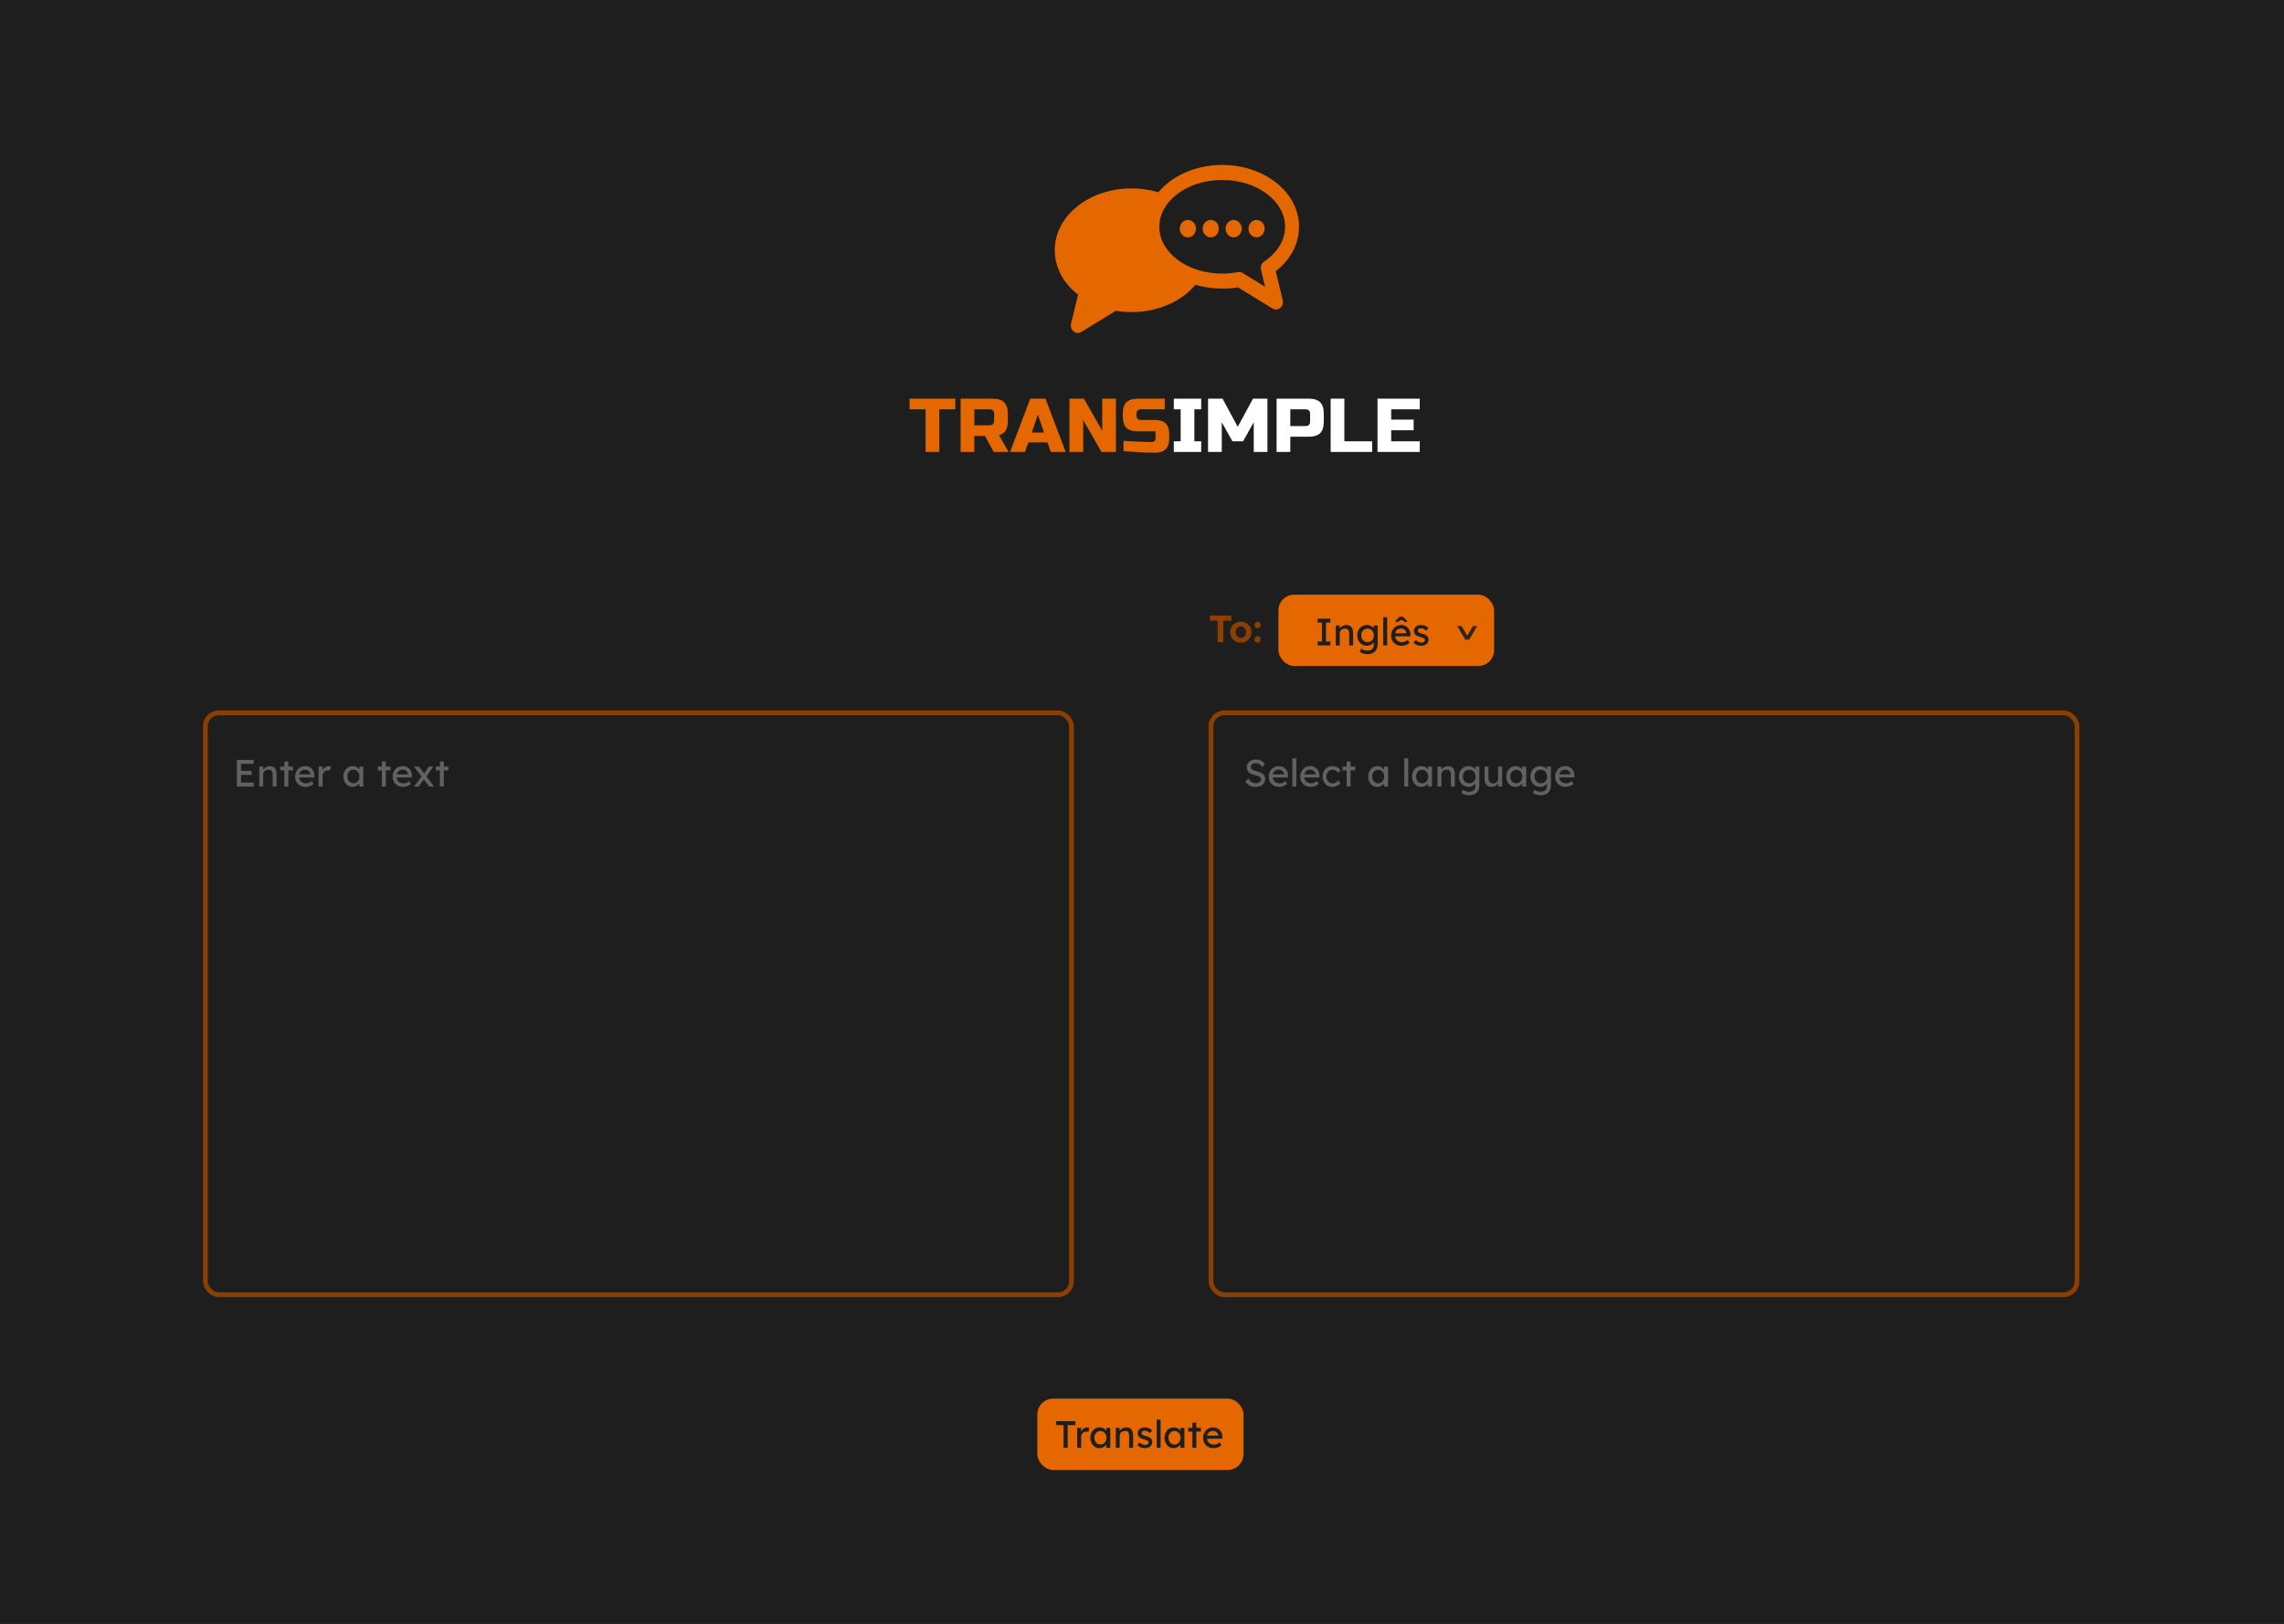 <svg width="1440" height="1024" viewBox="0 0 1440 1024" fill="none" xmlns="http://www.w3.org/2000/svg">
<rect width="1440" height="1024" fill="#1E1E1E"/>
<rect width="1440" height="1024" fill="#1E1E1E"/>
<rect x="129.5" y="449.5" width="546" height="367" rx="8.5" fill="#1E1E1E" stroke="#8B3F00" stroke-width="3"/>
<rect x="806" y="375" width="136" height="45" rx="10" fill="#E46700"/>
<path d="M830.728 407V404.6H833.44V392.6H830.728V390.2H838.744V392.6H836.032V404.6H838.744V407H830.728ZM842.189 407V394.4H844.661V396.992L844.229 397.28C844.389 396.72 844.701 396.208 845.165 395.744C845.629 395.264 846.181 394.88 846.821 394.592C847.461 394.288 848.117 394.136 848.789 394.136C849.749 394.136 850.549 394.328 851.189 394.712C851.829 395.08 852.309 395.648 852.629 396.416C852.949 397.184 853.109 398.152 853.109 399.32V407H850.637V399.488C850.637 398.768 850.541 398.176 850.349 397.712C850.157 397.232 849.861 396.888 849.461 396.68C849.061 396.456 848.565 396.36 847.973 396.392C847.493 396.392 847.053 396.472 846.653 396.632C846.253 396.776 845.901 396.984 845.597 397.256C845.309 397.528 845.077 397.848 844.901 398.216C844.741 398.568 844.661 398.952 844.661 399.368V407H843.437C843.229 407 843.021 407 842.813 407C842.605 407 842.397 407 842.189 407ZM862.102 412.52C861.206 412.52 860.31 412.376 859.414 412.088C858.534 411.816 857.822 411.456 857.278 411.008L858.19 409.088C858.51 409.328 858.886 409.536 859.318 409.712C859.75 409.904 860.206 410.048 860.686 410.144C861.166 410.256 861.638 410.312 862.102 410.312C862.982 410.312 863.718 410.168 864.31 409.88C864.902 409.592 865.35 409.168 865.654 408.608C865.958 408.048 866.11 407.352 866.11 406.52V404.096L866.374 404.264C866.294 404.76 866.03 405.24 865.582 405.704C865.15 406.152 864.606 406.52 863.95 406.808C863.294 407.096 862.622 407.24 861.934 407.24C860.734 407.24 859.662 406.96 858.718 406.4C857.79 405.824 857.054 405.048 856.51 404.072C855.966 403.08 855.694 401.952 855.694 400.688C855.694 399.424 855.958 398.304 856.486 397.328C857.03 396.336 857.766 395.56 858.694 395C859.638 394.424 860.694 394.136 861.862 394.136C862.342 394.136 862.806 394.2 863.254 394.328C863.702 394.44 864.118 394.608 864.502 394.832C864.886 395.04 865.23 395.272 865.534 395.528C865.838 395.784 866.086 396.056 866.278 396.344C866.47 396.632 866.59 396.904 866.638 397.16L866.11 397.352V394.4H868.582V406.232C868.582 407.24 868.43 408.128 868.126 408.896C867.838 409.68 867.414 410.336 866.854 410.864C866.294 411.408 865.614 411.816 864.814 412.088C864.014 412.376 863.11 412.52 862.102 412.52ZM862.198 404.96C862.982 404.96 863.678 404.776 864.286 404.408C864.894 404.04 865.366 403.536 865.702 402.896C866.038 402.256 866.206 401.52 866.206 400.688C866.206 399.856 866.03 399.12 865.678 398.48C865.342 397.824 864.87 397.312 864.262 396.944C863.67 396.576 862.982 396.392 862.198 396.392C861.43 396.392 860.742 396.584 860.134 396.968C859.542 397.336 859.07 397.848 858.718 398.504C858.382 399.144 858.214 399.872 858.214 400.688C858.214 401.504 858.382 402.24 858.718 402.896C859.07 403.536 859.542 404.04 860.134 404.408C860.742 404.776 861.43 404.96 862.198 404.96ZM872.096 407V389.24H874.568V407H872.096ZM883.717 407.24C882.421 407.24 881.269 406.968 880.261 406.424C879.269 405.864 878.485 405.104 877.909 404.144C877.349 403.184 877.069 402.08 877.069 400.832C877.069 399.84 877.229 398.936 877.549 398.12C877.869 397.304 878.309 396.6 878.869 396.008C879.445 395.4 880.125 394.936 880.909 394.616C881.709 394.28 882.573 394.112 883.501 394.112C884.317 394.112 885.077 394.272 885.781 394.592C886.485 394.896 887.093 395.32 887.605 395.864C888.133 396.408 888.533 397.056 888.805 397.808C889.093 398.544 889.229 399.352 889.213 400.232L889.189 401.288H878.893L878.341 399.32H887.053L886.693 399.728V399.152C886.645 398.624 886.469 398.152 886.165 397.736C885.861 397.32 885.477 396.992 885.013 396.752C884.549 396.512 884.045 396.392 883.501 396.392C882.637 396.392 881.909 396.56 881.317 396.896C880.725 397.216 880.277 397.696 879.973 398.336C879.669 398.96 879.517 399.736 879.517 400.664C879.517 401.544 879.701 402.312 880.069 402.968C880.437 403.608 880.957 404.104 881.629 404.456C882.301 404.808 883.077 404.984 883.957 404.984C884.581 404.984 885.157 404.88 885.685 404.672C886.229 404.464 886.813 404.088 887.437 403.544L888.685 405.296C888.301 405.68 887.829 406.016 887.269 406.304C886.725 406.592 886.141 406.824 885.517 407C884.909 407.16 884.309 407.24 883.717 407.24ZM880.621 392.432L879.709 391.64L882.469 388.928H884.533L887.293 391.64L886.381 392.432L883.141 390.68H883.861L880.621 392.432ZM896.1 407.24C895.044 407.24 894.092 407.056 893.244 406.688C892.396 406.32 891.692 405.776 891.132 405.056L892.812 403.616C893.292 404.176 893.812 404.584 894.372 404.84C894.948 405.08 895.596 405.2 896.316 405.2C896.604 405.2 896.868 405.168 897.108 405.104C897.364 405.024 897.58 404.912 897.756 404.768C897.948 404.624 898.092 404.456 898.188 404.264C898.284 404.056 898.332 403.832 898.332 403.592C898.332 403.176 898.18 402.84 897.876 402.584C897.716 402.472 897.46 402.352 897.108 402.224C896.772 402.08 896.332 401.936 895.788 401.792C894.86 401.552 894.1 401.28 893.508 400.976C892.916 400.672 892.46 400.328 892.14 399.944C891.9 399.64 891.724 399.312 891.612 398.96C891.5 398.592 891.444 398.192 891.444 397.76C891.444 397.232 891.556 396.752 891.78 396.32C892.02 395.872 892.34 395.488 892.74 395.168C893.156 394.832 893.636 394.576 894.18 394.4C894.74 394.224 895.332 394.136 895.956 394.136C896.548 394.136 897.132 394.216 897.708 394.376C898.3 394.536 898.844 394.768 899.34 395.072C899.836 395.376 900.252 395.736 900.588 396.152L899.172 397.712C898.868 397.408 898.532 397.144 898.164 396.92C897.812 396.68 897.452 396.496 897.084 396.368C896.716 396.24 896.38 396.176 896.076 396.176C895.74 396.176 895.436 396.208 895.164 396.272C894.892 396.336 894.66 396.432 894.468 396.56C894.292 396.688 894.156 396.848 894.06 397.04C893.964 397.232 893.916 397.448 893.916 397.688C893.932 397.896 893.98 398.096 894.06 398.288C894.156 398.464 894.284 398.616 894.444 398.744C894.62 398.872 894.884 399.008 895.236 399.152C895.588 399.296 896.036 399.432 896.58 399.56C897.38 399.768 898.036 400 898.548 400.256C899.076 400.496 899.492 400.776 899.796 401.096C900.116 401.4 900.34 401.752 900.468 402.152C900.596 402.552 900.66 403 900.66 403.496C900.66 404.216 900.452 404.864 900.036 405.44C899.636 406 899.092 406.44 898.404 406.76C897.716 407.08 896.948 407.24 896.1 407.24Z" fill="#1E1E1E"/>
<rect x="763.5" y="449.5" width="546" height="367" rx="8.5" fill="#1E1E1E" stroke="#8B3F00" stroke-width="3"/>
<path d="M767.688 405V391.44H762.792V388.2H776.328V391.44H771.288V405H767.688ZM782.335 405.24C781.039 405.24 779.879 404.96 778.855 404.4C777.847 403.824 777.047 403.04 776.455 402.048C775.879 401.056 775.591 399.92 775.591 398.64C775.591 397.36 775.879 396.232 776.455 395.256C777.047 394.264 777.847 393.48 778.855 392.904C779.879 392.328 781.039 392.04 782.335 392.04C783.615 392.04 784.759 392.328 785.767 392.904C786.791 393.48 787.591 394.264 788.167 395.256C788.743 396.232 789.031 397.36 789.031 398.64C789.031 399.92 788.743 401.056 788.167 402.048C787.591 403.04 786.791 403.824 785.767 404.4C784.759 404.96 783.615 405.24 782.335 405.24ZM782.335 402.264C782.959 402.264 783.519 402.112 784.015 401.808C784.511 401.488 784.895 401.056 785.167 400.512C785.455 399.952 785.599 399.328 785.599 398.64C785.599 397.936 785.455 397.312 785.167 396.768C784.895 396.208 784.511 395.776 784.015 395.472C783.519 395.152 782.959 394.992 782.335 394.992C781.695 394.992 781.127 395.152 780.631 395.472C780.135 395.792 779.743 396.224 779.455 396.768C779.167 397.312 779.031 397.936 779.047 398.64C779.031 399.328 779.167 399.952 779.455 400.512C779.743 401.056 780.135 401.488 780.631 401.808C781.127 402.112 781.695 402.264 782.335 402.264ZM792.867 405.24C792.243 405.24 791.763 405.064 791.427 404.712C791.091 404.36 790.923 403.856 790.923 403.2C790.923 402.608 791.099 402.128 791.451 401.76C791.819 401.376 792.291 401.184 792.867 401.184C793.475 401.184 793.947 401.36 794.283 401.712C794.619 402.064 794.787 402.56 794.787 403.2C794.787 403.808 794.611 404.304 794.259 404.688C793.907 405.056 793.443 405.24 792.867 405.24ZM792.867 396.144C792.243 396.144 791.763 395.968 791.427 395.616C791.091 395.264 790.923 394.76 790.923 394.104C790.923 393.512 791.099 393.032 791.451 392.664C791.819 392.28 792.291 392.088 792.867 392.088C793.475 392.088 793.947 392.264 794.283 392.616C794.619 392.968 794.787 393.464 794.787 394.104C794.787 394.712 794.611 395.208 794.259 395.592C793.907 395.96 793.443 396.144 792.867 396.144Z" fill="#8B3F00"/>
<path d="M819 143.013C819 132.3 813.773 122.334 804.281 114.949C795.222 107.9 783.251 104.018 770.573 104.018C757.894 104.019 745.922 107.9 736.863 114.949C734.381 116.881 732.197 118.992 730.316 121.244C724.98 119.656 719.284 118.814 713.428 118.814C700.75 118.814 688.779 122.696 679.719 129.745C670.227 137.13 665 147.095 665 157.807C665 168.475 670.307 178.534 679.679 185.838L675.279 204.061C674.834 205.901 675.456 207.848 676.855 209.005C677.638 209.652 678.579 209.982 679.526 209.982C680.27 209.982 681.018 209.779 681.693 209.365L703.531 195.99C706.775 196.528 710.097 196.801 713.427 196.801C726.106 196.801 738.078 192.92 747.137 185.872C749.617 183.942 751.8 181.833 753.677 179.581C759.015 181.167 764.715 182.006 770.572 182.006C773.9 182.006 777.221 181.733 780.468 181.195L802.307 194.57C802.982 194.983 803.73 195.187 804.474 195.187C805.42 195.187 806.363 194.858 807.146 194.209C808.545 193.053 809.166 191.105 808.721 189.265L804.321 171.042C813.693 163.738 819 153.679 819 143.013ZM796.975 164.969C795.343 166.062 794.56 168.174 795.044 170.179L797.612 180.812L783.451 172.14C782.787 171.732 782.039 171.522 781.283 171.522C781.024 171.522 780.763 171.546 780.505 171.597C777.268 172.225 773.926 172.544 770.573 172.544C748.708 172.544 730.921 159.296 730.921 143.012C730.921 126.728 748.708 113.479 770.573 113.478C792.437 113.478 810.224 126.727 810.224 143.012C810.224 151.326 805.394 159.33 796.975 164.969Z" fill="#E46700"/>
<path d="M748.914 138.689C746.1 138.689 743.811 141.156 743.811 144.188C743.811 147.221 746.1 149.688 748.914 149.688C751.728 149.688 754.017 147.221 754.017 144.188C754.017 141.156 751.728 138.689 748.914 138.689Z" fill="#E46700"/>
<path d="M763.353 138.689C760.539 138.689 758.251 141.156 758.251 144.188C758.251 147.221 760.539 149.688 763.353 149.688C766.167 149.688 768.456 147.221 768.456 144.188C768.455 141.156 766.166 138.689 763.353 138.689Z" fill="#E46700"/>
<path d="M777.792 138.689C774.978 138.689 772.688 141.156 772.688 144.188C772.688 147.221 774.977 149.688 777.792 149.688C780.605 149.688 782.893 147.221 782.893 144.188C782.893 141.156 780.605 138.689 777.792 138.689Z" fill="#E46700"/>
<path d="M792.231 138.689C789.417 138.689 787.128 141.156 787.128 144.188C787.128 147.221 789.417 149.688 792.231 149.688C795.044 149.688 797.332 147.221 797.332 144.188C797.332 141.156 795.044 138.689 792.231 138.689Z" fill="#E46700"/>
<path d="M592.2 285H583.56V258.12H573.48V251.4H602.28V258.12H592.2V285ZM605.646 251.4H625.806C629.166 251.4 631.598 252.168 633.102 253.704C634.638 255.208 635.406 257.64 635.406 261V265.32C635.406 267.976 634.958 270.04 634.062 271.512C633.198 272.984 631.806 273.96 629.886 274.44L635.886 285H626.526L621.006 274.92H614.286V285H605.646V251.4ZM626.766 261C626.766 259.08 625.806 258.12 623.886 258.12H614.286V268.2H623.886C625.806 268.2 626.766 267.24 626.766 265.32V261ZM646.193 285H636.832L649.553 251.4H659.153L671.873 285H662.513L660.353 279H648.353L646.193 285ZM650.513 272.76H658.193L654.353 261.48L650.513 272.76ZM703.551 285H694.431L682.911 264.84V285H674.271V251.4H683.391L694.911 271.56V251.4H703.551V285ZM708.325 278.04C717.093 278.52 723.029 278.76 726.133 278.76C726.869 278.76 727.445 278.552 727.861 278.136C728.309 277.688 728.533 277.096 728.533 276.36V272.04H717.493C714.133 272.04 711.685 271.288 710.149 269.784C708.645 268.248 707.893 265.8 707.893 262.44V261C707.893 257.64 708.645 255.208 710.149 253.704C711.685 252.168 714.133 251.4 717.493 251.4H734.341V258.12H719.413C717.493 258.12 716.533 259.08 716.533 261V261.96C716.533 263.88 717.493 264.84 719.413 264.84H728.053C731.189 264.84 733.493 265.576 734.965 267.048C736.437 268.52 737.173 270.824 737.173 273.96V276.36C737.173 279.496 736.437 281.8 734.965 283.272C733.493 284.744 731.189 285.48 728.053 285.48C726.421 285.48 724.693 285.448 722.869 285.384L718.453 285.192C715.189 285.032 711.813 284.808 708.325 284.52V278.04Z" fill="#E46700"/>
<path d="M757.329 285H740.049V278.28H744.369V258.12H740.049V251.4H757.329V258.12H753.009V278.28H757.329V285ZM790.446 266.28L783.726 278.28H777.006L770.286 266.28V285H761.646V251.4H770.766L780.366 269.16L789.966 251.4H799.086V285H790.446V266.28ZM804.864 251.4H825.024C828.384 251.4 830.816 252.168 832.32 253.704C833.856 255.208 834.624 257.64 834.624 261V265.8C834.624 269.16 833.856 271.608 832.32 273.144C830.816 274.648 828.384 275.4 825.024 275.4H813.504V285H804.864V251.4ZM825.984 261C825.984 259.08 825.024 258.12 823.104 258.12H813.504V268.68H823.104C825.024 268.68 825.984 267.72 825.984 265.8V261ZM847.583 278.28H865.103V285H838.943V251.4H847.583V278.28ZM895.114 285H868.474V251.4H895.114V258.12H877.114V264.6H891.274V271.32H877.114V278.28H895.114V285Z" fill="white"/>
<path opacity="0.9" d="M931.304 394.832L926.24 403.448H923.84L918.776 394.832H921.536L925.256 401.192L924.776 401.264L928.592 394.832H931.304Z" fill="#1E1E1E"/>
<rect x="654" y="882" width="130" height="45" rx="10" fill="#E46700"/>
<path d="M670.544 913V898.696H665.84V896.2H677.984V898.696H673.136V913H670.544ZM679.126 913V900.4H681.622V904.36L681.382 903.4C681.558 902.792 681.854 902.24 682.27 901.744C682.702 901.248 683.19 900.856 683.734 900.568C684.294 900.28 684.87 900.136 685.462 900.136C685.734 900.136 685.99 900.16 686.23 900.208C686.486 900.256 686.686 900.312 686.83 900.376L686.182 903.064C685.99 902.984 685.774 902.92 685.534 902.872C685.31 902.808 685.086 902.776 684.862 902.776C684.43 902.776 684.014 902.864 683.614 903.04C683.23 903.2 682.886 903.432 682.582 903.736C682.294 904.024 682.062 904.368 681.886 904.768C681.71 905.152 681.622 905.576 681.622 906.04V913H679.126ZM693.115 913.24C692.075 913.24 691.123 912.952 690.259 912.376C689.411 911.8 688.731 911.016 688.219 910.024C687.707 909.032 687.451 907.912 687.451 906.664C687.451 905.4 687.707 904.28 688.219 903.304C688.747 902.312 689.451 901.536 690.331 900.976C691.227 900.416 692.227 900.136 693.331 900.136C693.987 900.136 694.587 900.232 695.131 900.424C695.675 900.616 696.147 900.888 696.547 901.24C696.963 901.576 697.299 901.968 697.555 902.416C697.827 902.864 697.995 903.344 698.059 903.856L697.507 903.664V900.4H700.003V913H697.507V910L698.083 909.832C697.987 910.264 697.787 910.688 697.483 911.104C697.195 911.504 696.819 911.864 696.355 912.184C695.907 912.504 695.403 912.76 694.843 912.952C694.299 913.144 693.723 913.24 693.115 913.24ZM693.763 910.96C694.515 910.96 695.179 910.776 695.755 910.408C696.331 910.04 696.779 909.536 697.099 908.896C697.435 908.24 697.603 907.496 697.603 906.664C697.603 905.848 697.435 905.12 697.099 904.48C696.779 903.84 696.331 903.336 695.755 902.968C695.179 902.6 694.515 902.416 693.763 902.416C693.027 902.416 692.371 902.6 691.795 902.968C691.235 903.336 690.787 903.84 690.451 904.48C690.131 905.12 689.971 905.848 689.971 906.664C689.971 907.496 690.131 908.24 690.451 908.896C690.787 909.536 691.235 910.04 691.795 910.408C692.371 910.776 693.027 910.96 693.763 910.96ZM703.455 913V900.4H705.927V902.992L705.495 903.28C705.655 902.72 705.967 902.208 706.431 901.744C706.895 901.264 707.447 900.88 708.087 900.592C708.727 900.288 709.383 900.136 710.055 900.136C711.015 900.136 711.815 900.328 712.455 900.712C713.095 901.08 713.575 901.648 713.895 902.416C714.215 903.184 714.375 904.152 714.375 905.32V913H711.903V905.488C711.903 904.768 711.807 904.176 711.615 903.712C711.423 903.232 711.127 902.888 710.727 902.68C710.327 902.456 709.831 902.36 709.239 902.392C708.759 902.392 708.319 902.472 707.919 902.632C707.519 902.776 707.167 902.984 706.863 903.256C706.575 903.528 706.343 903.848 706.167 904.216C706.007 904.568 705.927 904.952 705.927 905.368V913H704.703C704.495 913 704.287 913 704.079 913C703.871 913 703.663 913 703.455 913ZM721.928 913.24C720.872 913.24 719.92 913.056 719.072 912.688C718.224 912.32 717.52 911.776 716.96 911.056L718.64 909.616C719.12 910.176 719.64 910.584 720.2 910.84C720.776 911.08 721.424 911.2 722.144 911.2C722.432 911.2 722.696 911.168 722.936 911.104C723.192 911.024 723.408 910.912 723.584 910.768C723.776 910.624 723.92 910.456 724.016 910.264C724.112 910.056 724.16 909.832 724.16 909.592C724.16 909.176 724.008 908.84 723.704 908.584C723.544 908.472 723.288 908.352 722.936 908.224C722.6 908.08 722.16 907.936 721.616 907.792C720.688 907.552 719.928 907.28 719.336 906.976C718.744 906.672 718.288 906.328 717.968 905.944C717.728 905.64 717.552 905.312 717.44 904.96C717.328 904.592 717.272 904.192 717.272 903.76C717.272 903.232 717.384 902.752 717.608 902.32C717.848 901.872 718.168 901.488 718.568 901.168C718.984 900.832 719.464 900.576 720.008 900.4C720.568 900.224 721.16 900.136 721.784 900.136C722.376 900.136 722.96 900.216 723.536 900.376C724.128 900.536 724.672 900.768 725.168 901.072C725.664 901.376 726.08 901.736 726.416 902.152L725 903.712C724.696 903.408 724.36 903.144 723.992 902.92C723.64 902.68 723.28 902.496 722.912 902.368C722.544 902.24 722.208 902.176 721.904 902.176C721.568 902.176 721.264 902.208 720.992 902.272C720.72 902.336 720.488 902.432 720.296 902.56C720.12 902.688 719.984 902.848 719.888 903.04C719.792 903.232 719.744 903.448 719.744 903.688C719.76 903.896 719.808 904.096 719.888 904.288C719.984 904.464 720.112 904.616 720.272 904.744C720.448 904.872 720.712 905.008 721.064 905.152C721.416 905.296 721.864 905.432 722.408 905.56C723.208 905.768 723.864 906 724.376 906.256C724.904 906.496 725.32 906.776 725.624 907.096C725.944 907.4 726.168 907.752 726.296 908.152C726.424 908.552 726.488 909 726.488 909.496C726.488 910.216 726.28 910.864 725.864 911.44C725.464 912 724.92 912.44 724.232 912.76C723.544 913.08 722.776 913.24 721.928 913.24ZM729.26 913V895.24H731.732V913H729.26ZM739.849 913.24C738.809 913.24 737.857 912.952 736.993 912.376C736.145 911.8 735.465 911.016 734.953 910.024C734.441 909.032 734.185 907.912 734.185 906.664C734.185 905.4 734.441 904.28 734.953 903.304C735.481 902.312 736.185 901.536 737.065 900.976C737.961 900.416 738.961 900.136 740.065 900.136C740.721 900.136 741.321 900.232 741.865 900.424C742.409 900.616 742.881 900.888 743.281 901.24C743.697 901.576 744.033 901.968 744.289 902.416C744.561 902.864 744.729 903.344 744.793 903.856L744.241 903.664V900.4H746.737V913H744.241V910L744.817 909.832C744.721 910.264 744.521 910.688 744.217 911.104C743.929 911.504 743.553 911.864 743.089 912.184C742.641 912.504 742.137 912.76 741.577 912.952C741.033 913.144 740.457 913.24 739.849 913.24ZM740.497 910.96C741.249 910.96 741.913 910.776 742.489 910.408C743.065 910.04 743.513 909.536 743.833 908.896C744.169 908.24 744.337 907.496 744.337 906.664C744.337 905.848 744.169 905.12 743.833 904.48C743.513 903.84 743.065 903.336 742.489 902.968C741.913 902.6 741.249 902.416 740.497 902.416C739.761 902.416 739.105 902.6 738.529 902.968C737.969 903.336 737.521 903.84 737.185 904.48C736.865 905.12 736.705 905.848 736.705 906.664C736.705 907.496 736.865 908.24 737.185 908.896C737.521 909.536 737.969 910.04 738.529 910.408C739.105 910.776 739.761 910.96 740.497 910.96ZM751.749 913V897.184H754.221V913H751.749ZM749.133 902.8V900.4H757.149V902.8H749.133ZM765.163 913.24C763.867 913.24 762.715 912.968 761.707 912.424C760.715 911.864 759.931 911.104 759.355 910.144C758.795 909.184 758.515 908.08 758.515 906.832C758.515 905.84 758.675 904.936 758.995 904.12C759.315 903.304 759.755 902.6 760.315 902.008C760.891 901.4 761.571 900.936 762.355 900.616C763.155 900.28 764.019 900.112 764.947 900.112C765.763 900.112 766.523 900.272 767.227 900.592C767.931 900.896 768.539 901.32 769.051 901.864C769.579 902.408 769.979 903.056 770.251 903.808C770.539 904.544 770.675 905.352 770.659 906.232L770.635 907.288H760.339L759.787 905.32H768.499L768.139 905.728V905.152C768.091 904.624 767.915 904.152 767.611 903.736C767.307 903.32 766.923 902.992 766.459 902.752C765.995 902.512 765.491 902.392 764.947 902.392C764.083 902.392 763.355 902.56 762.763 902.896C762.171 903.216 761.723 903.696 761.419 904.336C761.115 904.96 760.963 905.736 760.963 906.664C760.963 907.544 761.147 908.312 761.515 908.968C761.883 909.608 762.403 910.104 763.075 910.456C763.747 910.808 764.523 910.984 765.403 910.984C766.027 910.984 766.603 910.88 767.131 910.672C767.675 910.464 768.259 910.088 768.883 909.544L770.131 911.296C769.747 911.68 769.275 912.016 768.715 912.304C768.171 912.592 767.587 912.824 766.963 913C766.355 913.16 765.755 913.24 765.163 913.24Z" fill="#1E1E1E"/>
<path d="M149.352 496V479.2H159.936V481.696H151.944V493.504H159.936V496H149.352ZM150.528 488.632V486.136H158.616V488.632H150.528ZM163.47 496V483.4H165.942V485.992L165.51 486.28C165.67 485.72 165.982 485.208 166.446 484.744C166.91 484.264 167.462 483.88 168.102 483.592C168.742 483.288 169.398 483.136 170.07 483.136C171.03 483.136 171.83 483.328 172.47 483.712C173.11 484.08 173.59 484.648 173.91 485.416C174.23 486.184 174.39 487.152 174.39 488.32V496H171.918V488.488C171.918 487.768 171.822 487.176 171.63 486.712C171.438 486.232 171.142 485.888 170.742 485.68C170.342 485.456 169.846 485.36 169.254 485.392C168.774 485.392 168.334 485.472 167.934 485.632C167.534 485.776 167.182 485.984 166.878 486.256C166.59 486.528 166.358 486.848 166.182 487.216C166.022 487.568 165.942 487.952 165.942 488.368V496H164.718C164.51 496 164.302 496 164.094 496C163.886 496 163.678 496 163.47 496ZM179.304 496V480.184H181.776V496H179.304ZM176.688 485.8V483.4H184.704V485.8H176.688ZM192.717 496.24C191.421 496.24 190.269 495.968 189.261 495.424C188.269 494.864 187.485 494.104 186.909 493.144C186.349 492.184 186.069 491.08 186.069 489.832C186.069 488.84 186.229 487.936 186.549 487.12C186.869 486.304 187.309 485.6 187.869 485.008C188.445 484.4 189.125 483.936 189.909 483.616C190.709 483.28 191.573 483.112 192.501 483.112C193.317 483.112 194.077 483.272 194.781 483.592C195.485 483.896 196.093 484.32 196.605 484.864C197.133 485.408 197.533 486.056 197.805 486.808C198.093 487.544 198.229 488.352 198.213 489.232L198.189 490.288H187.893L187.341 488.32H196.053L195.693 488.728V488.152C195.645 487.624 195.469 487.152 195.165 486.736C194.861 486.32 194.477 485.992 194.013 485.752C193.549 485.512 193.045 485.392 192.501 485.392C191.637 485.392 190.909 485.56 190.317 485.896C189.725 486.216 189.277 486.696 188.973 487.336C188.669 487.96 188.517 488.736 188.517 489.664C188.517 490.544 188.701 491.312 189.069 491.968C189.437 492.608 189.957 493.104 190.629 493.456C191.301 493.808 192.077 493.984 192.957 493.984C193.581 493.984 194.157 493.88 194.685 493.672C195.229 493.464 195.813 493.088 196.437 492.544L197.685 494.296C197.301 494.68 196.829 495.016 196.269 495.304C195.725 495.592 195.141 495.824 194.517 496C193.909 496.16 193.309 496.24 192.717 496.24ZM200.9 496V483.4H203.396V487.36L203.156 486.4C203.332 485.792 203.628 485.24 204.044 484.744C204.476 484.248 204.964 483.856 205.508 483.568C206.068 483.28 206.644 483.136 207.236 483.136C207.508 483.136 207.764 483.16 208.004 483.208C208.26 483.256 208.46 483.312 208.604 483.376L207.956 486.064C207.764 485.984 207.548 485.92 207.308 485.872C207.084 485.808 206.86 485.776 206.636 485.776C206.204 485.776 205.788 485.864 205.388 486.04C205.004 486.2 204.66 486.432 204.356 486.736C204.068 487.024 203.836 487.368 203.66 487.768C203.484 488.152 203.396 488.576 203.396 489.04V496H200.9ZM222.154 496.24C221.114 496.24 220.162 495.952 219.298 495.376C218.45 494.8 217.77 494.016 217.258 493.024C216.746 492.032 216.49 490.912 216.49 489.664C216.49 488.4 216.746 487.28 217.258 486.304C217.786 485.312 218.49 484.536 219.37 483.976C220.266 483.416 221.266 483.136 222.37 483.136C223.026 483.136 223.626 483.232 224.17 483.424C224.714 483.616 225.186 483.888 225.586 484.24C226.002 484.576 226.338 484.968 226.594 485.416C226.866 485.864 227.034 486.344 227.098 486.856L226.546 486.664V483.4H229.042V496H226.546V493L227.122 492.832C227.026 493.264 226.826 493.688 226.522 494.104C226.234 494.504 225.858 494.864 225.394 495.184C224.946 495.504 224.442 495.76 223.882 495.952C223.338 496.144 222.762 496.24 222.154 496.24ZM222.802 493.96C223.554 493.96 224.218 493.776 224.794 493.408C225.37 493.04 225.818 492.536 226.138 491.896C226.474 491.24 226.642 490.496 226.642 489.664C226.642 488.848 226.474 488.12 226.138 487.48C225.818 486.84 225.37 486.336 224.794 485.968C224.218 485.6 223.554 485.416 222.802 485.416C222.066 485.416 221.41 485.6 220.834 485.968C220.274 486.336 219.826 486.84 219.49 487.48C219.17 488.12 219.01 488.848 219.01 489.664C219.01 490.496 219.17 491.24 219.49 491.896C219.826 492.536 220.274 493.04 220.834 493.408C221.41 493.776 222.066 493.96 222.802 493.96ZM240.78 496V480.184H243.252V496H240.78ZM238.164 485.8V483.4H246.18V485.8H238.164ZM254.194 496.24C252.898 496.24 251.746 495.968 250.738 495.424C249.746 494.864 248.962 494.104 248.386 493.144C247.826 492.184 247.546 491.08 247.546 489.832C247.546 488.84 247.706 487.936 248.026 487.12C248.346 486.304 248.786 485.6 249.346 485.008C249.922 484.4 250.602 483.936 251.386 483.616C252.186 483.28 253.05 483.112 253.978 483.112C254.794 483.112 255.554 483.272 256.258 483.592C256.962 483.896 257.57 484.32 258.082 484.864C258.61 485.408 259.01 486.056 259.282 486.808C259.57 487.544 259.706 488.352 259.69 489.232L259.666 490.288H249.37L248.818 488.32H257.53L257.17 488.728V488.152C257.122 487.624 256.946 487.152 256.642 486.736C256.338 486.32 255.954 485.992 255.49 485.752C255.026 485.512 254.522 485.392 253.978 485.392C253.114 485.392 252.386 485.56 251.794 485.896C251.202 486.216 250.754 486.696 250.45 487.336C250.146 487.96 249.994 488.736 249.994 489.664C249.994 490.544 250.178 491.312 250.546 491.968C250.914 492.608 251.434 493.104 252.106 493.456C252.778 493.808 253.554 493.984 254.434 493.984C255.058 493.984 255.634 493.88 256.162 493.672C256.706 493.464 257.29 493.088 257.914 492.544L259.162 494.296C258.778 494.68 258.306 495.016 257.746 495.304C257.202 495.592 256.618 495.824 255.994 496C255.386 496.16 254.786 496.24 254.194 496.24ZM270.682 496L266.602 490.696L266.242 490.24L260.938 483.4H264.058L268.066 488.632L268.474 489.16L273.706 496H270.682ZM260.962 496L265.93 489.52L267.394 491.272L263.89 496H260.962ZM268.618 489.904L267.25 488.176L270.346 483.4H273.274L268.618 489.904ZM277.343 496V480.184H279.815V496H277.343ZM274.727 485.8V483.4H282.743V485.8H274.727Z" fill="white" fill-opacity="0.3"/>
<path d="M791.536 496.24C790.624 496.24 789.776 496.12 788.992 495.88C788.224 495.64 787.52 495.28 786.88 494.8C786.256 494.304 785.696 493.696 785.2 492.976L786.976 490.936C787.76 492.056 788.512 492.832 789.232 493.264C789.952 493.696 790.808 493.912 791.8 493.912C792.408 493.912 792.96 493.816 793.456 493.624C793.952 493.432 794.344 493.168 794.632 492.832C794.92 492.496 795.064 492.112 795.064 491.68C795.064 491.392 795.016 491.12 794.92 490.864C794.824 490.608 794.672 490.376 794.464 490.168C794.272 489.96 794.016 489.768 793.696 489.592C793.392 489.416 793.032 489.264 792.616 489.136C792.2 488.992 791.72 488.872 791.176 488.776C790.312 488.6 789.56 488.368 788.92 488.08C788.28 487.792 787.744 487.432 787.312 487C786.88 486.568 786.56 486.08 786.352 485.536C786.144 484.976 786.04 484.352 786.04 483.664C786.04 482.992 786.184 482.368 786.472 481.792C786.776 481.216 787.184 480.72 787.696 480.304C788.224 479.872 788.84 479.544 789.544 479.32C790.248 479.08 791.008 478.96 791.824 478.96C792.688 478.96 793.48 479.072 794.2 479.296C794.92 479.52 795.56 479.856 796.12 480.304C796.68 480.736 797.144 481.272 797.512 481.912L795.688 483.712C795.368 483.184 795.008 482.744 794.608 482.392C794.208 482.024 793.768 481.752 793.288 481.576C792.808 481.384 792.296 481.288 791.752 481.288C791.128 481.288 790.584 481.384 790.12 481.576C789.656 481.768 789.288 482.04 789.016 482.392C788.76 482.728 788.632 483.128 788.632 483.592C788.632 483.928 788.696 484.24 788.824 484.528C788.952 484.8 789.144 485.048 789.4 485.272C789.672 485.48 790.032 485.672 790.48 485.848C790.928 486.008 791.464 486.152 792.088 486.28C792.968 486.472 793.752 486.72 794.44 487.024C795.128 487.312 795.712 487.656 796.192 488.056C796.672 488.456 797.032 488.904 797.272 489.4C797.528 489.896 797.656 490.432 797.656 491.008C797.656 492.08 797.408 493.008 796.912 493.792C796.416 494.576 795.712 495.184 794.8 495.616C793.888 496.032 792.8 496.24 791.536 496.24ZM806.585 496.24C805.289 496.24 804.137 495.968 803.129 495.424C802.137 494.864 801.353 494.104 800.777 493.144C800.217 492.184 799.937 491.08 799.937 489.832C799.937 488.84 800.097 487.936 800.417 487.12C800.737 486.304 801.177 485.6 801.737 485.008C802.313 484.4 802.993 483.936 803.777 483.616C804.577 483.28 805.441 483.112 806.369 483.112C807.185 483.112 807.945 483.272 808.649 483.592C809.353 483.896 809.961 484.32 810.473 484.864C811.001 485.408 811.401 486.056 811.673 486.808C811.961 487.544 812.097 488.352 812.081 489.232L812.057 490.288H801.761L801.209 488.32H809.921L809.561 488.728V488.152C809.513 487.624 809.337 487.152 809.033 486.736C808.729 486.32 808.345 485.992 807.881 485.752C807.417 485.512 806.913 485.392 806.369 485.392C805.505 485.392 804.777 485.56 804.185 485.896C803.593 486.216 803.145 486.696 802.841 487.336C802.537 487.96 802.385 488.736 802.385 489.664C802.385 490.544 802.569 491.312 802.937 491.968C803.305 492.608 803.825 493.104 804.497 493.456C805.169 493.808 805.945 493.984 806.825 493.984C807.449 493.984 808.025 493.88 808.553 493.672C809.097 493.464 809.681 493.088 810.305 492.544L811.553 494.296C811.169 494.68 810.697 495.016 810.137 495.304C809.593 495.592 809.009 495.824 808.385 496C807.777 496.16 807.177 496.24 806.585 496.24ZM814.815 496V478.24H817.287V496H814.815ZM826.436 496.24C825.14 496.24 823.988 495.968 822.98 495.424C821.988 494.864 821.204 494.104 820.628 493.144C820.068 492.184 819.788 491.08 819.788 489.832C819.788 488.84 819.948 487.936 820.268 487.12C820.588 486.304 821.028 485.6 821.588 485.008C822.164 484.4 822.844 483.936 823.628 483.616C824.428 483.28 825.292 483.112 826.22 483.112C827.036 483.112 827.796 483.272 828.5 483.592C829.204 483.896 829.812 484.32 830.324 484.864C830.852 485.408 831.252 486.056 831.524 486.808C831.812 487.544 831.948 488.352 831.932 489.232L831.908 490.288H821.612L821.06 488.32H829.772L829.412 488.728V488.152C829.364 487.624 829.188 487.152 828.884 486.736C828.58 486.32 828.196 485.992 827.732 485.752C827.268 485.512 826.764 485.392 826.22 485.392C825.356 485.392 824.628 485.56 824.036 485.896C823.444 486.216 822.996 486.696 822.692 487.336C822.388 487.96 822.236 488.736 822.236 489.664C822.236 490.544 822.42 491.312 822.788 491.968C823.156 492.608 823.676 493.104 824.348 493.456C825.02 493.808 825.796 493.984 826.676 493.984C827.3 493.984 827.876 493.88 828.404 493.672C828.948 493.464 829.532 493.088 830.156 492.544L831.404 494.296C831.02 494.68 830.548 495.016 829.988 495.304C829.444 495.592 828.86 495.824 828.236 496C827.628 496.16 827.028 496.24 826.436 496.24ZM839.971 496.24C838.803 496.24 837.755 495.952 836.827 495.376C835.915 494.8 835.187 494.016 834.643 493.024C834.115 492.032 833.851 490.92 833.851 489.688C833.851 488.456 834.115 487.344 834.643 486.352C835.187 485.36 835.915 484.576 836.827 484C837.755 483.424 838.803 483.136 839.971 483.136C841.091 483.136 842.107 483.368 843.019 483.832C843.947 484.28 844.651 484.896 845.131 485.68L843.763 487.36C843.507 486.992 843.179 486.656 842.779 486.352C842.379 486.048 841.955 485.808 841.507 485.632C841.059 485.456 840.627 485.368 840.211 485.368C839.443 485.368 838.755 485.56 838.147 485.944C837.555 486.312 837.083 486.824 836.731 487.48C836.379 488.136 836.203 488.872 836.203 489.688C836.203 490.504 836.387 491.24 836.755 491.896C837.123 492.536 837.611 493.048 838.219 493.432C838.827 493.816 839.499 494.008 840.235 494.008C840.667 494.008 841.083 493.936 841.483 493.792C841.899 493.648 842.299 493.432 842.683 493.144C843.067 492.856 843.427 492.504 843.763 492.088L845.131 493.768C844.619 494.488 843.883 495.08 842.923 495.544C841.979 496.008 840.995 496.24 839.971 496.24ZM849.022 496V480.184H851.494V496H849.022ZM846.406 485.8V483.4H854.422V485.8H846.406ZM868.248 496.24C867.208 496.24 866.256 495.952 865.392 495.376C864.544 494.8 863.864 494.016 863.352 493.024C862.84 492.032 862.584 490.912 862.584 489.664C862.584 488.4 862.84 487.28 863.352 486.304C863.88 485.312 864.584 484.536 865.464 483.976C866.36 483.416 867.36 483.136 868.464 483.136C869.12 483.136 869.72 483.232 870.264 483.424C870.808 483.616 871.28 483.888 871.68 484.24C872.096 484.576 872.432 484.968 872.688 485.416C872.96 485.864 873.128 486.344 873.192 486.856L872.64 486.664V483.4H875.136V496H872.64V493L873.216 492.832C873.12 493.264 872.92 493.688 872.616 494.104C872.328 494.504 871.952 494.864 871.488 495.184C871.04 495.504 870.536 495.76 869.976 495.952C869.432 496.144 868.856 496.24 868.248 496.24ZM868.896 493.96C869.648 493.96 870.312 493.776 870.888 493.408C871.464 493.04 871.912 492.536 872.232 491.896C872.568 491.24 872.736 490.496 872.736 489.664C872.736 488.848 872.568 488.12 872.232 487.48C871.912 486.84 871.464 486.336 870.888 485.968C870.312 485.6 869.648 485.416 868.896 485.416C868.16 485.416 867.504 485.6 866.928 485.968C866.368 486.336 865.92 486.84 865.584 487.48C865.264 488.12 865.104 488.848 865.104 489.664C865.104 490.496 865.264 491.24 865.584 491.896C865.92 492.536 866.368 493.04 866.928 493.408C867.504 493.776 868.16 493.96 868.896 493.96ZM885.362 496V478.24H887.834V496H885.362ZM895.951 496.24C894.911 496.24 893.959 495.952 893.095 495.376C892.247 494.8 891.567 494.016 891.055 493.024C890.543 492.032 890.287 490.912 890.287 489.664C890.287 488.4 890.543 487.28 891.055 486.304C891.583 485.312 892.287 484.536 893.167 483.976C894.063 483.416 895.063 483.136 896.167 483.136C896.823 483.136 897.423 483.232 897.967 483.424C898.511 483.616 898.983 483.888 899.383 484.24C899.799 484.576 900.135 484.968 900.391 485.416C900.663 485.864 900.831 486.344 900.895 486.856L900.343 486.664V483.4H902.839V496H900.343V493L900.919 492.832C900.823 493.264 900.623 493.688 900.319 494.104C900.031 494.504 899.655 494.864 899.191 495.184C898.743 495.504 898.239 495.76 897.679 495.952C897.135 496.144 896.559 496.24 895.951 496.24ZM896.599 493.96C897.351 493.96 898.015 493.776 898.591 493.408C899.167 493.04 899.615 492.536 899.935 491.896C900.271 491.24 900.439 490.496 900.439 489.664C900.439 488.848 900.271 488.12 899.935 487.48C899.615 486.84 899.167 486.336 898.591 485.968C898.015 485.6 897.351 485.416 896.599 485.416C895.863 485.416 895.207 485.6 894.631 485.968C894.071 486.336 893.623 486.84 893.287 487.48C892.967 488.12 892.807 488.848 892.807 489.664C892.807 490.496 892.967 491.24 893.287 491.896C893.623 492.536 894.071 493.04 894.631 493.408C895.207 493.776 895.863 493.96 896.599 493.96ZM906.291 496V483.4H908.763V485.992L908.331 486.28C908.491 485.72 908.803 485.208 909.267 484.744C909.731 484.264 910.283 483.88 910.923 483.592C911.563 483.288 912.219 483.136 912.891 483.136C913.851 483.136 914.651 483.328 915.291 483.712C915.931 484.08 916.411 484.648 916.731 485.416C917.051 486.184 917.211 487.152 917.211 488.32V496H914.739V488.488C914.739 487.768 914.643 487.176 914.451 486.712C914.259 486.232 913.963 485.888 913.563 485.68C913.163 485.456 912.667 485.36 912.075 485.392C911.595 485.392 911.155 485.472 910.755 485.632C910.355 485.776 910.003 485.984 909.699 486.256C909.411 486.528 909.179 486.848 909.003 487.216C908.843 487.568 908.763 487.952 908.763 488.368V496H907.539C907.331 496 907.123 496 906.915 496C906.707 496 906.499 496 906.291 496ZM926.204 501.52C925.308 501.52 924.412 501.376 923.516 501.088C922.636 500.816 921.924 500.456 921.38 500.008L922.292 498.088C922.612 498.328 922.988 498.536 923.42 498.712C923.852 498.904 924.308 499.048 924.788 499.144C925.268 499.256 925.74 499.312 926.204 499.312C927.084 499.312 927.82 499.168 928.412 498.88C929.004 498.592 929.452 498.168 929.756 497.608C930.06 497.048 930.212 496.352 930.212 495.52V493.096L930.476 493.264C930.396 493.76 930.132 494.24 929.684 494.704C929.252 495.152 928.708 495.52 928.052 495.808C927.396 496.096 926.724 496.24 926.036 496.24C924.836 496.24 923.764 495.96 922.82 495.4C921.892 494.824 921.156 494.048 920.612 493.072C920.068 492.08 919.796 490.952 919.796 489.688C919.796 488.424 920.06 487.304 920.588 486.328C921.132 485.336 921.868 484.56 922.796 484C923.74 483.424 924.796 483.136 925.964 483.136C926.444 483.136 926.908 483.2 927.356 483.328C927.804 483.44 928.22 483.608 928.604 483.832C928.988 484.04 929.332 484.272 929.636 484.528C929.94 484.784 930.188 485.056 930.38 485.344C930.572 485.632 930.692 485.904 930.74 486.16L930.212 486.352V483.4H932.684V495.232C932.684 496.24 932.532 497.128 932.228 497.896C931.94 498.68 931.516 499.336 930.956 499.864C930.396 500.408 929.716 500.816 928.916 501.088C928.116 501.376 927.212 501.52 926.204 501.52ZM926.3 493.96C927.084 493.96 927.78 493.776 928.388 493.408C928.996 493.04 929.468 492.536 929.804 491.896C930.14 491.256 930.308 490.52 930.308 489.688C930.308 488.856 930.132 488.12 929.78 487.48C929.444 486.824 928.972 486.312 928.364 485.944C927.772 485.576 927.084 485.392 926.3 485.392C925.532 485.392 924.844 485.584 924.236 485.968C923.644 486.336 923.172 486.848 922.82 487.504C922.484 488.144 922.316 488.872 922.316 489.688C922.316 490.504 922.484 491.24 922.82 491.896C923.172 492.536 923.644 493.04 924.236 493.408C924.844 493.776 925.532 493.96 926.3 493.96ZM940.378 496.24C939.482 496.24 938.698 496.032 938.026 495.616C937.37 495.2 936.858 494.616 936.49 493.864C936.138 493.112 935.962 492.216 935.962 491.176V483.4H938.434V490.504C938.434 491.24 938.546 491.88 938.77 492.424C939.01 492.952 939.346 493.36 939.778 493.648C940.226 493.936 940.762 494.08 941.386 494.08C941.85 494.08 942.274 494.008 942.658 493.864C943.042 493.704 943.37 493.488 943.642 493.216C943.93 492.944 944.154 492.616 944.314 492.232C944.474 491.848 944.554 491.432 944.554 490.984V483.4H947.026V496H944.554V493.36L944.986 493.072C944.794 493.664 944.466 494.2 944.002 494.68C943.554 495.16 943.018 495.544 942.394 495.832C941.77 496.104 941.098 496.24 940.378 496.24ZM955.342 496.24C954.302 496.24 953.35 495.952 952.486 495.376C951.638 494.8 950.958 494.016 950.446 493.024C949.934 492.032 949.678 490.912 949.678 489.664C949.678 488.4 949.934 487.28 950.446 486.304C950.974 485.312 951.678 484.536 952.558 483.976C953.454 483.416 954.454 483.136 955.558 483.136C956.214 483.136 956.814 483.232 957.358 483.424C957.902 483.616 958.374 483.888 958.774 484.24C959.19 484.576 959.526 484.968 959.782 485.416C960.054 485.864 960.222 486.344 960.286 486.856L959.734 486.664V483.4H962.23V496H959.734V493L960.31 492.832C960.214 493.264 960.014 493.688 959.71 494.104C959.422 494.504 959.046 494.864 958.582 495.184C958.134 495.504 957.63 495.76 957.07 495.952C956.526 496.144 955.95 496.24 955.342 496.24ZM955.99 493.96C956.742 493.96 957.406 493.776 957.982 493.408C958.558 493.04 959.006 492.536 959.326 491.896C959.662 491.24 959.83 490.496 959.83 489.664C959.83 488.848 959.662 488.12 959.326 487.48C959.006 486.84 958.558 486.336 957.982 485.968C957.406 485.6 956.742 485.416 955.99 485.416C955.254 485.416 954.598 485.6 954.022 485.968C953.462 486.336 953.014 486.84 952.678 487.48C952.358 488.12 952.198 488.848 952.198 489.664C952.198 490.496 952.358 491.24 952.678 491.896C953.014 492.536 953.462 493.04 954.022 493.408C954.598 493.776 955.254 493.96 955.99 493.96ZM971.321 501.52C970.425 501.52 969.529 501.376 968.633 501.088C967.753 500.816 967.041 500.456 966.497 500.008L967.409 498.088C967.729 498.328 968.105 498.536 968.537 498.712C968.969 498.904 969.425 499.048 969.905 499.144C970.385 499.256 970.857 499.312 971.321 499.312C972.201 499.312 972.937 499.168 973.529 498.88C974.121 498.592 974.569 498.168 974.873 497.608C975.177 497.048 975.329 496.352 975.329 495.52V493.096L975.593 493.264C975.513 493.76 975.249 494.24 974.801 494.704C974.369 495.152 973.825 495.52 973.169 495.808C972.513 496.096 971.841 496.24 971.153 496.24C969.953 496.24 968.881 495.96 967.937 495.4C967.009 494.824 966.273 494.048 965.729 493.072C965.185 492.08 964.913 490.952 964.913 489.688C964.913 488.424 965.177 487.304 965.705 486.328C966.249 485.336 966.985 484.56 967.913 484C968.857 483.424 969.913 483.136 971.081 483.136C971.561 483.136 972.025 483.2 972.473 483.328C972.921 483.44 973.337 483.608 973.721 483.832C974.105 484.04 974.449 484.272 974.753 484.528C975.057 484.784 975.305 485.056 975.497 485.344C975.689 485.632 975.809 485.904 975.857 486.16L975.329 486.352V483.4H977.801V495.232C977.801 496.24 977.649 497.128 977.345 497.896C977.057 498.68 976.633 499.336 976.073 499.864C975.513 500.408 974.833 500.816 974.033 501.088C973.233 501.376 972.329 501.52 971.321 501.52ZM971.417 493.96C972.201 493.96 972.897 493.776 973.505 493.408C974.113 493.04 974.585 492.536 974.921 491.896C975.257 491.256 975.425 490.52 975.425 489.688C975.425 488.856 975.249 488.12 974.897 487.48C974.561 486.824 974.089 486.312 973.481 485.944C972.889 485.576 972.201 485.392 971.417 485.392C970.649 485.392 969.961 485.584 969.353 485.968C968.761 486.336 968.289 486.848 967.937 487.504C967.601 488.144 967.433 488.872 967.433 489.688C967.433 490.504 967.601 491.24 967.937 491.896C968.289 492.536 968.761 493.04 969.353 493.408C969.961 493.776 970.649 493.96 971.417 493.96ZM987.147 496.24C985.851 496.24 984.699 495.968 983.691 495.424C982.699 494.864 981.915 494.104 981.339 493.144C980.779 492.184 980.499 491.08 980.499 489.832C980.499 488.84 980.659 487.936 980.979 487.12C981.299 486.304 981.739 485.6 982.299 485.008C982.875 484.4 983.555 483.936 984.339 483.616C985.139 483.28 986.003 483.112 986.931 483.112C987.747 483.112 988.507 483.272 989.211 483.592C989.915 483.896 990.523 484.32 991.035 484.864C991.563 485.408 991.963 486.056 992.235 486.808C992.523 487.544 992.659 488.352 992.643 489.232L992.619 490.288H982.323L981.771 488.32H990.483L990.123 488.728V488.152C990.075 487.624 989.899 487.152 989.595 486.736C989.291 486.32 988.907 485.992 988.443 485.752C987.979 485.512 987.475 485.392 986.931 485.392C986.067 485.392 985.339 485.56 984.747 485.896C984.155 486.216 983.707 486.696 983.403 487.336C983.099 487.96 982.947 488.736 982.947 489.664C982.947 490.544 983.131 491.312 983.499 491.968C983.867 492.608 984.387 493.104 985.059 493.456C985.731 493.808 986.507 493.984 987.387 493.984C988.011 493.984 988.587 493.88 989.115 493.672C989.659 493.464 990.243 493.088 990.867 492.544L992.115 494.296C991.731 494.68 991.259 495.016 990.699 495.304C990.155 495.592 989.571 495.824 988.947 496C988.339 496.16 987.739 496.24 987.147 496.24Z" fill="white" fill-opacity="0.3"/>
</svg>
